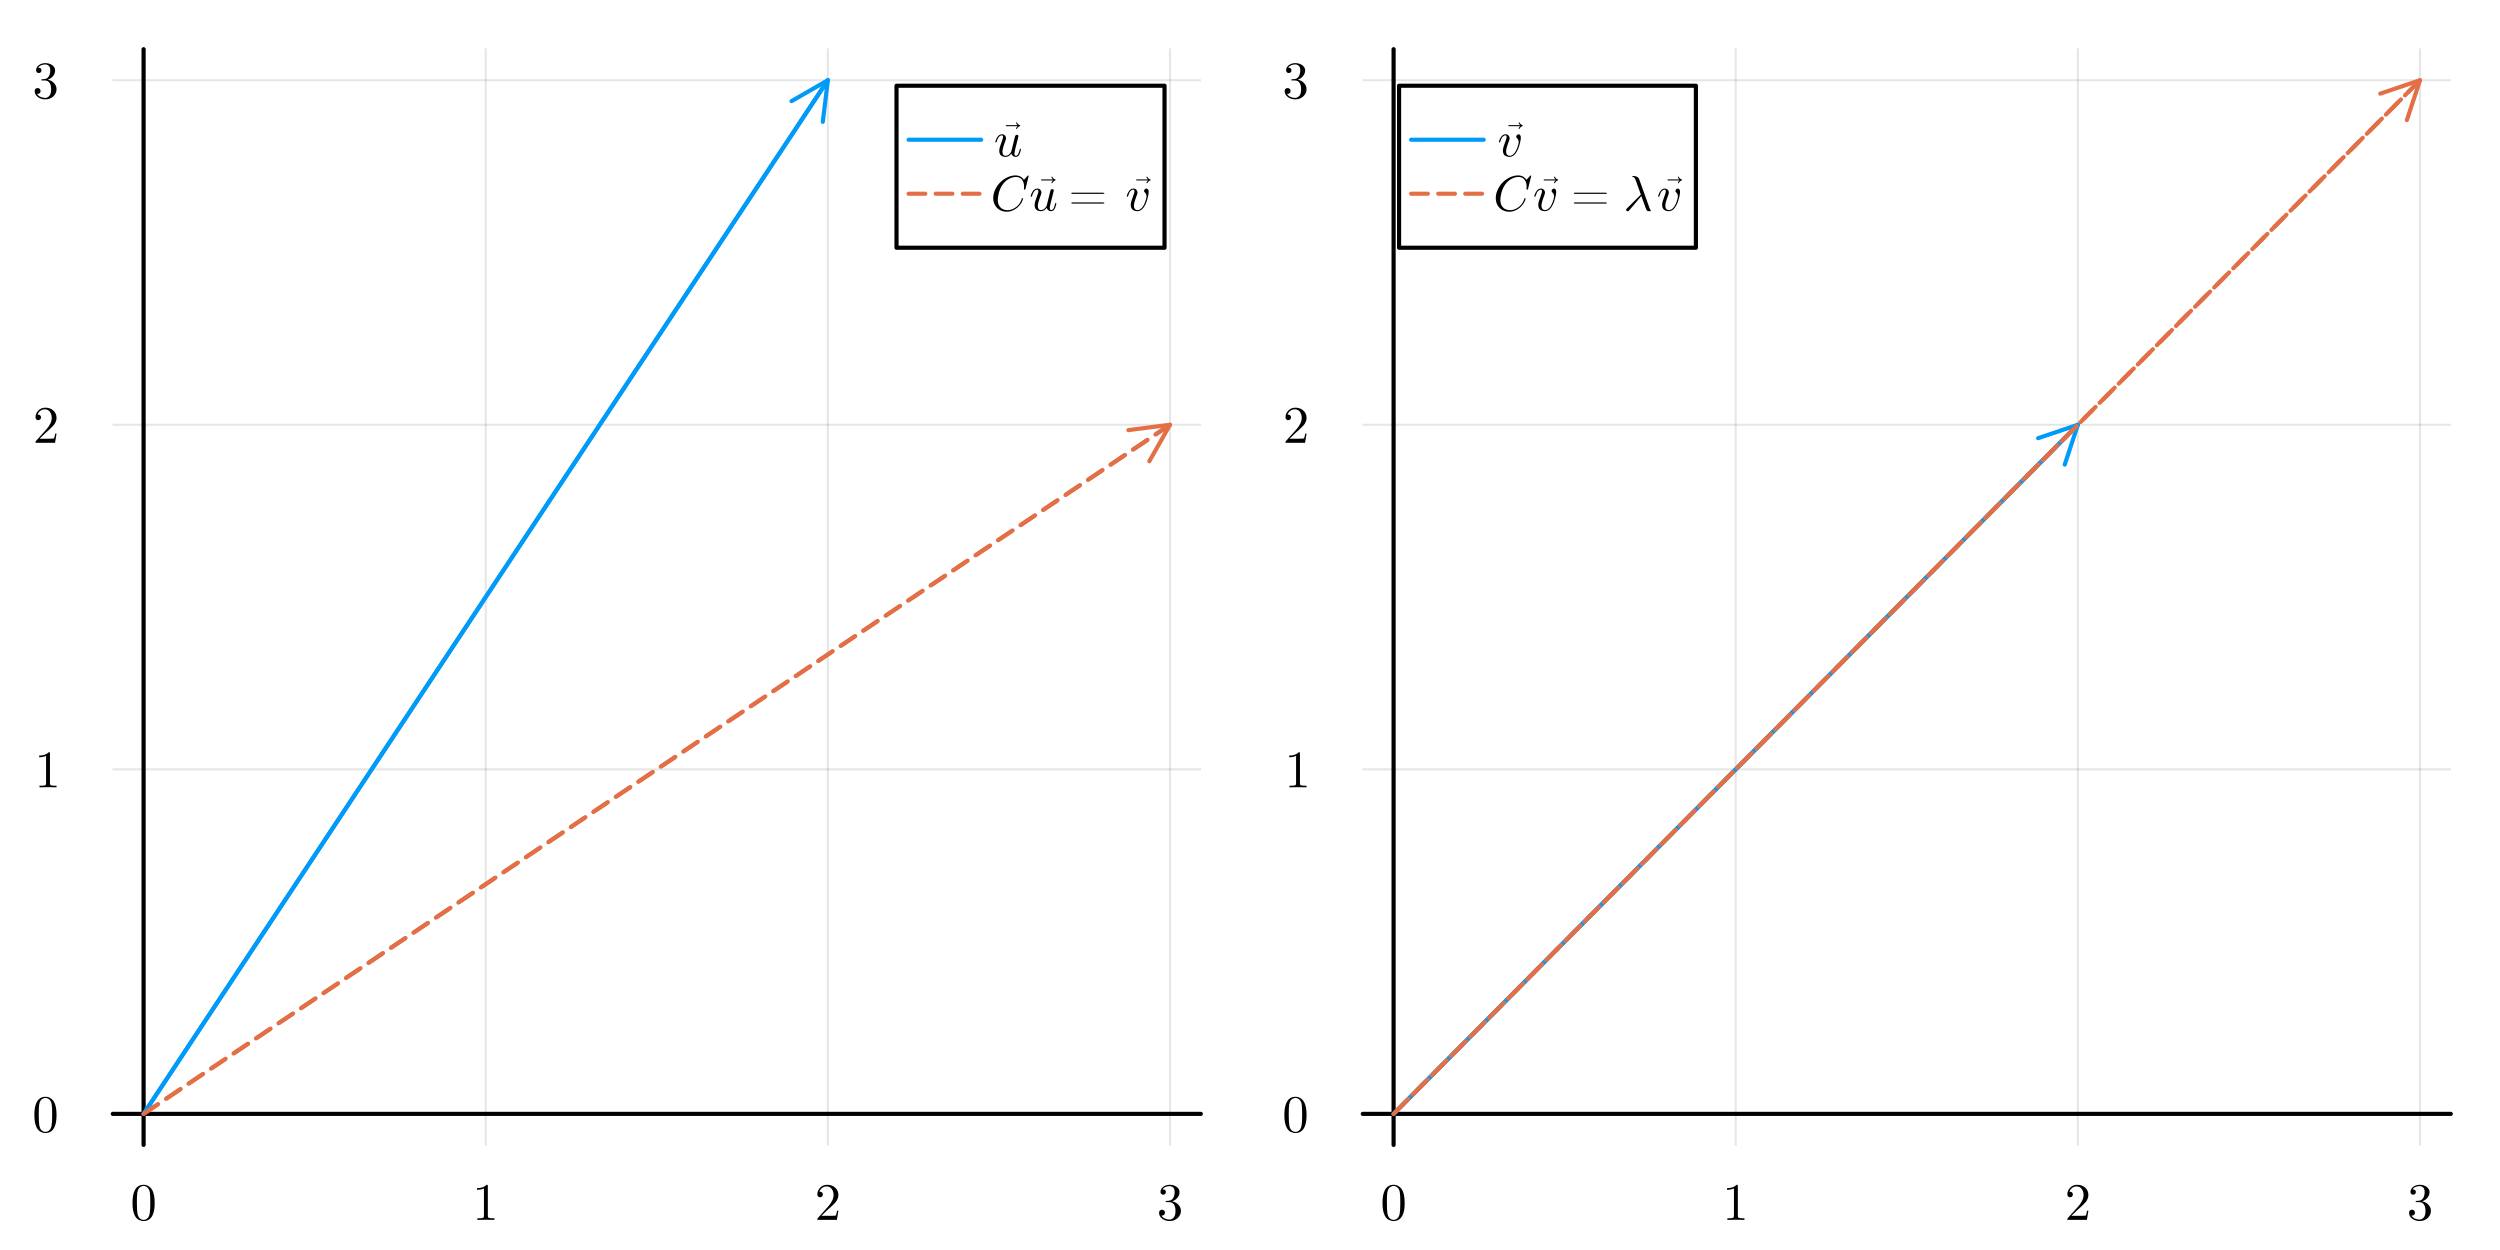<?xml version="1.0" encoding="utf-8"?>
<svg xmlns="http://www.w3.org/2000/svg" xmlns:xlink="http://www.w3.org/1999/xlink" width="600" height="300" viewBox="0 0 2400 1200">
<rect x="0" y="0" width="2400" height="1200" fill="#333333" stroke="none"/>
<defs>
  <clipPath id="clip830">
    <rect x="0" y="0" width="2400" height="1200"/>
  </clipPath>
</defs>
<path clip-path="url(#clip830)" d="M0 1200 L2400 1200 L2400 0 L0 0  Z" fill="#ffffff" fill-rule="evenodd" fill-opacity="1"/>
<defs>
  <clipPath id="clip831">
    <rect x="480" y="0" width="1681" height="1200"/>
  </clipPath>
</defs>
<path clip-path="url(#clip830)" d="M108.286 1099.09 L1152.76 1099.09 L1152.76 47.244 L108.286 47.244  Z" fill="#ffffff" fill-rule="evenodd" fill-opacity="1"/>
<defs>
  <clipPath id="clip832">
    <rect x="108" y="47" width="1045" height="1053"/>
  </clipPath>
</defs>
<polyline clip-path="url(#clip832)" style="stroke:#000000; stroke-linecap:round; stroke-linejoin:round; stroke-width:2; stroke-opacity:0.1; fill:none" points="137.847,1099.09 137.847,47.244 "/>
<polyline clip-path="url(#clip832)" style="stroke:#000000; stroke-linecap:round; stroke-linejoin:round; stroke-width:2; stroke-opacity:0.1; fill:none" points="466.296,1099.09 466.296,47.244 "/>
<polyline clip-path="url(#clip832)" style="stroke:#000000; stroke-linecap:round; stroke-linejoin:round; stroke-width:2; stroke-opacity:0.1; fill:none" points="794.746,1099.09 794.746,47.244 "/>
<polyline clip-path="url(#clip832)" style="stroke:#000000; stroke-linecap:round; stroke-linejoin:round; stroke-width:2; stroke-opacity:0.1; fill:none" points="1123.2,1099.09 1123.2,47.244 "/>
<polyline clip-path="url(#clip830)" style="stroke:#000000; stroke-linecap:round; stroke-linejoin:round; stroke-width:4; stroke-opacity:1; fill:none" points="108.286,1069.32 1152.76,1069.32 "/>
<polyline clip-path="url(#clip830)" style="stroke:#000000; stroke-linecap:round; stroke-linejoin:round; stroke-width:4; stroke-opacity:0.1; fill:none" points="137.847,1069.32 137.847,1069.32 "/>
<polyline clip-path="url(#clip830)" style="stroke:#000000; stroke-linecap:round; stroke-linejoin:round; stroke-width:4; stroke-opacity:0.1; fill:none" points="466.296,1069.32 466.296,1069.32 "/>
<polyline clip-path="url(#clip830)" style="stroke:#000000; stroke-linecap:round; stroke-linejoin:round; stroke-width:4; stroke-opacity:0.1; fill:none" points="794.746,1069.32 794.746,1069.32 "/>
<polyline clip-path="url(#clip830)" style="stroke:#000000; stroke-linecap:round; stroke-linejoin:round; stroke-width:4; stroke-opacity:0.1; fill:none" points="1123.2,1069.32 1123.2,1069.32 "/>
<path clip-path="url(#clip830)" d="M127.2 1154.91 Q127.2 1147.47 129.077 1143.42 Q131.696 1137.39 137.872 1137.39 Q139.181 1137.39 140.54 1137.76 Q141.923 1138.11 143.652 1139.47 Q145.406 1140.83 146.468 1143.05 Q148.494 1147.35 148.494 1154.91 Q148.494 1162.29 146.617 1166.32 Q143.874 1172.2 137.822 1172.2 Q135.549 1172.2 133.227 1171.04 Q130.93 1169.88 129.472 1167.09 Q127.2 1162.91 127.2 1154.91 M131.399 1154.29 Q131.399 1161.92 131.943 1164.96 Q132.56 1168.25 134.24 1169.68 Q135.945 1171.09 137.822 1171.09 Q139.848 1171.09 141.528 1169.58 Q143.232 1168.05 143.751 1164.76 Q144.319 1161.53 144.294 1154.29 Q144.294 1147.25 143.8 1144.43 Q143.133 1141.15 141.355 1139.84 Q139.601 1138.5 137.822 1138.5 Q137.155 1138.5 136.439 1138.7 Q135.747 1138.9 134.734 1139.47 Q133.721 1140.04 132.931 1141.44 Q132.165 1142.85 131.795 1144.98 Q131.399 1147.72 131.399 1154.29 Z" fill="#000000" fill-rule="nonzero" fill-opacity="1" /><path clip-path="url(#clip830)" d="M457.947 1142.21 L457.947 1140.63 Q464.024 1140.63 467.161 1137.39 Q468.026 1137.39 468.174 1137.59 Q468.322 1137.79 468.322 1138.7 L468.322 1167.09 Q468.322 1168.59 469.063 1169.06 Q469.804 1169.53 473.04 1169.53 L474.646 1169.53 L474.646 1171.09 Q472.867 1170.94 466.445 1170.94 Q460.022 1170.94 458.268 1171.09 L458.268 1169.53 L459.874 1169.53 Q463.06 1169.53 463.826 1169.09 Q464.592 1168.62 464.592 1167.09 L464.592 1140.88 Q461.949 1142.21 457.947 1142.21 Z" fill="#000000" fill-rule="nonzero" fill-opacity="1" /><path clip-path="url(#clip830)" d="M784.642 1171.09 Q784.642 1170.17 784.716 1169.9 Q784.815 1169.63 785.21 1169.21 L794.919 1158.39 Q800.23 1152.41 800.23 1147.2 Q800.23 1143.82 798.451 1141.39 Q796.697 1138.97 793.461 1138.97 Q791.238 1138.97 789.361 1140.33 Q787.483 1141.69 786.619 1144.11 Q786.767 1144.06 787.286 1144.06 Q788.545 1144.06 789.237 1144.85 Q789.953 1145.64 789.953 1146.71 Q789.953 1148.06 789.064 1148.73 Q788.2 1149.37 787.335 1149.37 Q786.989 1149.37 786.52 1149.3 Q786.075 1149.23 785.359 1148.53 Q784.642 1147.82 784.642 1146.56 Q784.642 1143.02 787.31 1140.21 Q790.003 1137.39 794.104 1137.39 Q798.748 1137.39 801.786 1140.16 Q804.85 1142.9 804.85 1147.2 Q804.85 1148.71 804.38 1150.09 Q803.936 1151.45 803.318 1152.51 Q802.725 1153.57 801.095 1155.28 Q799.464 1156.98 798.155 1158.19 Q796.846 1159.4 793.906 1161.97 L788.545 1167.18 L797.661 1167.18 Q802.108 1167.18 802.453 1166.79 Q802.947 1166.07 803.565 1162.29 L804.85 1162.29 L803.417 1171.09 L784.642 1171.09 Z" fill="#000000" fill-rule="nonzero" fill-opacity="1" /><path clip-path="url(#clip830)" d="M1112.7 1164.27 Q1112.7 1162.76 1113.56 1162.05 Q1114.43 1161.33 1115.54 1161.33 Q1116.7 1161.33 1117.51 1162.1 Q1118.35 1162.84 1118.35 1164.15 Q1118.35 1165.55 1117.37 1166.34 Q1116.4 1167.14 1115.02 1166.94 Q1116.23 1168.96 1118.45 1169.88 Q1120.7 1170.79 1122.78 1170.79 Q1124.95 1170.79 1126.7 1168.91 Q1128.48 1167.04 1128.48 1162.44 Q1128.48 1158.54 1126.95 1156.29 Q1125.44 1154.04 1122.45 1154.04 L1120.23 1154.04 Q1119.47 1154.04 1119.24 1153.97 Q1119.02 1153.89 1119.02 1153.47 Q1119.02 1152.98 1119.79 1152.88 Q1120.55 1152.88 1121.76 1152.73 Q1124.7 1152.63 1126.26 1150.09 Q1127.67 1147.72 1127.67 1144.33 Q1127.67 1141.25 1126.18 1139.96 Q1124.73 1138.65 1122.82 1138.65 Q1121.05 1138.65 1119.09 1139.39 Q1117.14 1140.13 1116.08 1141.79 Q1119.22 1141.79 1119.22 1144.33 Q1119.22 1145.45 1118.5 1146.19 Q1117.81 1146.9 1116.65 1146.9 Q1115.54 1146.9 1114.8 1146.21 Q1114.06 1145.5 1114.06 1144.28 Q1114.06 1141.39 1116.62 1139.39 Q1119.22 1137.39 1123.02 1137.39 Q1126.78 1137.39 1129.54 1139.37 Q1132.34 1141.35 1132.34 1144.38 Q1132.34 1147.37 1130.36 1149.82 Q1128.38 1152.26 1125.25 1153.28 Q1129.1 1154.04 1131.4 1156.66 Q1133.69 1159.25 1133.69 1162.44 Q1133.69 1166.39 1130.58 1169.31 Q1127.47 1172.2 1122.92 1172.2 Q1118.72 1172.2 1115.71 1169.93 Q1112.7 1167.65 1112.7 1164.27 Z" fill="#000000" fill-rule="nonzero" fill-opacity="1" /><polyline clip-path="url(#clip832)" style="stroke:#000000; stroke-linecap:round; stroke-linejoin:round; stroke-width:2; stroke-opacity:0.1; fill:none" points="108.286,1069.32 1152.76,1069.32 "/>
<polyline clip-path="url(#clip832)" style="stroke:#000000; stroke-linecap:round; stroke-linejoin:round; stroke-width:2; stroke-opacity:0.1; fill:none" points="108.286,738.55 1152.76,738.55 "/>
<polyline clip-path="url(#clip832)" style="stroke:#000000; stroke-linecap:round; stroke-linejoin:round; stroke-width:2; stroke-opacity:0.1; fill:none" points="108.286,407.782 1152.76,407.782 "/>
<polyline clip-path="url(#clip832)" style="stroke:#000000; stroke-linecap:round; stroke-linejoin:round; stroke-width:2; stroke-opacity:0.1; fill:none" points="108.286,77.013 1152.76,77.013 "/>
<polyline clip-path="url(#clip830)" style="stroke:#000000; stroke-linecap:round; stroke-linejoin:round; stroke-width:4; stroke-opacity:1; fill:none" points="137.847,1099.09 137.847,47.244 "/>
<polyline clip-path="url(#clip830)" style="stroke:#000000; stroke-linecap:round; stroke-linejoin:round; stroke-width:4; stroke-opacity:0.1; fill:none" points="137.847,1069.32 137.847,1069.32 "/>
<polyline clip-path="url(#clip830)" style="stroke:#000000; stroke-linecap:round; stroke-linejoin:round; stroke-width:4; stroke-opacity:0.1; fill:none" points="137.847,738.55 137.847,738.55 "/>
<polyline clip-path="url(#clip830)" style="stroke:#000000; stroke-linecap:round; stroke-linejoin:round; stroke-width:4; stroke-opacity:0.1; fill:none" points="137.847,407.782 137.847,407.782 "/>
<polyline clip-path="url(#clip830)" style="stroke:#000000; stroke-linecap:round; stroke-linejoin:round; stroke-width:4; stroke-opacity:0.1; fill:none" points="137.847,77.013 137.847,77.013 "/>
<path clip-path="url(#clip830)" d="M32.992 1070.42 Q32.992 1062.98 34.87 1058.93 Q37.488 1052.9 43.664 1052.9 Q44.973 1052.9 46.332 1053.27 Q47.715 1053.62 49.445 1054.98 Q51.199 1056.34 52.261 1058.56 Q54.286 1062.86 54.286 1070.42 Q54.286 1077.8 52.409 1081.83 Q49.667 1087.71 43.615 1087.71 Q41.342 1087.71 39.02 1086.55 Q36.722 1085.39 35.265 1082.6 Q32.992 1078.42 32.992 1070.42 M37.192 1069.8 Q37.192 1077.43 37.735 1080.47 Q38.353 1083.76 40.033 1085.19 Q41.737 1086.6 43.615 1086.6 Q45.64 1086.6 47.32 1085.09 Q49.025 1083.56 49.543 1080.27 Q50.112 1077.04 50.087 1069.8 Q50.087 1062.76 49.593 1059.94 Q48.926 1056.66 47.147 1055.35 Q45.393 1054.01 43.615 1054.01 Q42.948 1054.01 42.231 1054.21 Q41.539 1054.41 40.527 1054.98 Q39.514 1055.55 38.723 1056.95 Q37.958 1058.36 37.587 1060.49 Q37.192 1063.23 37.192 1069.8 Z" fill="#000000" fill-rule="nonzero" fill-opacity="1" /><path clip-path="url(#clip830)" d="M37.587 726.952 L37.587 725.371 Q43.664 725.371 46.801 722.135 Q47.666 722.135 47.814 722.332 Q47.962 722.53 47.962 723.444 L47.962 751.828 Q47.962 753.335 48.703 753.805 Q49.445 754.274 52.681 754.274 L54.286 754.274 L54.286 755.83 Q52.508 755.682 46.085 755.682 Q39.662 755.682 37.908 755.83 L37.908 754.274 L39.514 754.274 Q42.7 754.274 43.466 753.829 Q44.232 753.36 44.232 751.828 L44.232 725.618 Q41.589 726.952 37.587 726.952 Z" fill="#000000" fill-rule="nonzero" fill-opacity="1" /><path clip-path="url(#clip830)" d="M34.079 425.062 Q34.079 424.148 34.153 423.876 Q34.252 423.604 34.647 423.184 L44.356 412.364 Q49.667 406.386 49.667 401.174 Q49.667 397.789 47.888 395.368 Q46.134 392.947 42.898 392.947 Q40.675 392.947 38.797 394.306 Q36.92 395.665 36.055 398.086 Q36.204 398.036 36.722 398.036 Q37.982 398.036 38.674 398.827 Q39.39 399.617 39.39 400.68 Q39.39 402.038 38.501 402.705 Q37.636 403.347 36.772 403.347 Q36.426 403.347 35.956 403.273 Q35.512 403.199 34.795 402.508 Q34.079 401.791 34.079 400.531 Q34.079 396.999 36.747 394.183 Q39.44 391.366 43.541 391.366 Q48.185 391.366 51.223 394.133 Q54.286 396.875 54.286 401.174 Q54.286 402.68 53.817 404.064 Q53.372 405.423 52.755 406.485 Q52.162 407.547 50.532 409.252 Q48.901 410.956 47.592 412.167 Q46.282 413.377 43.343 415.946 L37.982 421.159 L47.098 421.159 Q51.544 421.159 51.89 420.763 Q52.384 420.047 53.002 416.267 L54.286 416.267 L52.854 425.062 L34.079 425.062 Z" fill="#000000" fill-rule="nonzero" fill-opacity="1" /><path clip-path="url(#clip830)" d="M33.289 87.475 Q33.289 85.968 34.153 85.252 Q35.018 84.535 36.13 84.535 Q37.291 84.535 38.106 85.301 Q38.946 86.042 38.946 87.352 Q38.946 88.76 37.958 89.55 Q36.994 90.341 35.611 90.143 Q36.821 92.169 39.044 93.083 Q41.292 93.997 43.367 93.997 Q45.541 93.997 47.295 92.119 Q49.074 90.242 49.074 85.647 Q49.074 81.744 47.542 79.496 Q46.035 77.248 43.046 77.248 L40.823 77.248 Q40.057 77.248 39.835 77.174 Q39.613 77.1 39.613 76.68 Q39.613 76.186 40.378 76.087 Q41.144 76.087 42.355 75.939 Q45.294 75.84 46.851 73.295 Q48.259 70.924 48.259 67.54 Q48.259 64.452 46.777 63.167 Q45.319 61.858 43.417 61.858 Q41.638 61.858 39.687 62.599 Q37.735 63.34 36.673 64.995 Q39.81 64.995 39.81 67.54 Q39.81 68.651 39.094 69.392 Q38.402 70.109 37.241 70.109 Q36.13 70.109 35.388 69.417 Q34.647 68.701 34.647 67.49 Q34.647 64.6 37.216 62.599 Q39.81 60.598 43.615 60.598 Q47.37 60.598 50.136 62.574 Q52.928 64.55 52.928 67.589 Q52.928 70.578 50.952 73.024 Q48.975 75.469 45.838 76.482 Q49.692 77.248 51.989 79.867 Q54.286 82.46 54.286 85.647 Q54.286 89.6 51.174 92.515 Q48.061 95.405 43.516 95.405 Q39.316 95.405 36.302 93.132 Q33.289 90.859 33.289 87.475 Z" fill="#000000" fill-rule="nonzero" fill-opacity="1" /><polyline clip-path="url(#clip832)" style="stroke:#009af9; stroke-linecap:round; stroke-linejoin:round; stroke-width:4; stroke-opacity:1; fill:none" points="137.847,1069.32 794.746,77.013 "/>
<polyline clip-path="url(#clip832)" style="stroke:#009af9; stroke-linecap:round; stroke-linejoin:round; stroke-width:4; stroke-opacity:1; fill:none" points="759.865,97.096 794.746,77.013 789.883,116.968 "/>
<polyline clip-path="url(#clip832)" style="stroke:#009af9; stroke-linecap:round; stroke-linejoin:round; stroke-width:4; stroke-opacity:1; fill:none" points="794.746,77.013 137.847,1069.32 "/>
<polyline clip-path="url(#clip832)" style="stroke:#e26f46; stroke-linecap:round; stroke-linejoin:round; stroke-width:4; stroke-opacity:1; fill:none" stroke-dasharray="16, 10" points="137.847,1069.32 1123.2,407.782 "/>
<polyline clip-path="url(#clip832)" style="stroke:#e26f46; stroke-linecap:round; stroke-linejoin:round; stroke-width:4; stroke-opacity:1; fill:none" points="1083.27,412.904 1123.2,407.782 1103.34,442.793 "/>
<polyline clip-path="url(#clip832)" style="stroke:#e26f46; stroke-linecap:round; stroke-linejoin:round; stroke-width:4; stroke-opacity:1; fill:none" stroke-dasharray="16, 10" points="1123.2,407.782 137.847,1069.32 "/>
<path clip-path="url(#clip830)" d="M860.654 237.826 L1117.94 237.826 L1117.94 82.306 L860.654 82.306  Z" fill="#ffffff" fill-rule="evenodd" fill-opacity="1"/>
<polyline clip-path="url(#clip830)" style="stroke:#000000; stroke-linecap:round; stroke-linejoin:round; stroke-width:4; stroke-opacity:1; fill:none" points="860.654,237.826 1117.94,237.826 1117.94,82.306 860.654,82.306 860.654,237.826 "/>
<polyline clip-path="url(#clip830)" style="stroke:#009af9; stroke-linecap:round; stroke-linejoin:round; stroke-width:4; stroke-opacity:1; fill:none" points="872.26,134.146 941.891,134.146 "/>
<path clip-path="url(#clip830)" d="M979.434 120.617 Q979.434 120.978 979.073 121.092 Q977.204 121.732 976.351 123.519 Q976.237 123.814 975.909 123.814 Q975.695 123.814 975.564 123.666 Q975.417 123.502 975.417 123.306 Q975.417 123.175 975.45 123.109 Q975.925 122.01 976.958 121.125 L965.973 121.125 Q965.776 121.125 965.629 120.978 Q965.465 120.814 965.465 120.617 Q965.465 120.42 965.629 120.273 Q965.776 120.125 965.973 120.125 L976.958 120.125 Q975.925 119.24 975.45 118.141 Q975.417 118.075 975.417 117.944 Q975.417 117.748 975.564 117.6 Q975.695 117.436 975.909 117.436 Q976.237 117.436 976.351 117.731 Q977.204 119.518 979.073 120.158 Q979.434 120.273 979.434 120.617 Z" fill="#000000" fill-rule="nonzero" fill-opacity="1" /><path clip-path="url(#clip830)" d="M980.16 143.225 Q979.551 146.246 978.731 147.98 Q977.396 150.626 975.171 150.626 Q973.625 150.626 972.454 149.76 Q971.306 148.87 970.908 147.394 Q970.463 147.98 970.065 148.378 Q969.69 148.776 968.964 149.385 Q968.238 149.97 967.254 150.298 Q966.294 150.626 965.193 150.626 Q964.35 150.626 963.577 150.462 Q962.804 150.322 961.984 149.924 Q961.188 149.502 960.602 148.87 Q960.04 148.237 959.665 147.207 Q959.291 146.176 959.291 144.864 Q959.291 143.225 959.923 141 Q960.579 138.775 962.078 134.793 Q962.898 132.685 962.898 131.514 Q962.898 130.975 962.781 130.624 Q962.663 130.272 962.429 130.155 Q962.218 130.015 962.078 129.991 Q961.937 129.944 961.703 129.944 Q960.251 129.944 958.986 131.42 Q957.721 132.896 956.855 135.894 Q956.667 136.479 956.55 136.62 Q956.433 136.76 956.082 136.76 Q955.496 136.737 955.496 136.268 Q955.496 136.081 955.707 135.355 Q955.918 134.605 956.41 133.504 Q956.925 132.38 957.628 131.373 Q958.33 130.342 959.431 129.616 Q960.555 128.89 961.844 128.89 Q963.6 128.89 964.678 130.038 Q965.779 131.162 965.779 132.825 Q965.779 133.856 964.959 135.847 Q962.359 142.756 962.359 145.637 Q962.359 149.549 965.334 149.549 Q966.317 149.549 967.231 149.151 Q968.168 148.753 968.777 148.19 Q969.386 147.628 969.854 147.019 Q970.346 146.41 970.557 146.012 Q970.791 145.614 970.814 145.52 L974.398 131.092 Q974.539 130.53 974.796 130.155 Q975.077 129.757 975.405 129.616 Q975.733 129.476 975.921 129.452 Q976.108 129.406 976.272 129.406 Q976.857 129.406 977.256 129.757 Q977.677 130.108 977.677 130.717 Q977.677 130.834 977.537 131.396 Q977.42 131.935 977.232 132.732 Q977.045 133.504 976.951 133.926 Q976.202 136.877 976.131 137.182 L974.796 142.358 Q974.726 142.663 974.492 143.646 Q974.281 144.63 974.164 145.145 Q974.047 145.637 973.93 146.317 Q973.836 146.972 973.836 147.347 Q973.836 148.518 974.187 149.034 Q974.539 149.549 975.312 149.549 Q976.038 149.549 976.6 149.057 Q977.185 148.542 977.63 147.558 Q978.075 146.551 978.333 145.731 Q978.591 144.911 978.919 143.623 Q979.036 143.061 979.129 142.92 Q979.247 142.756 979.574 142.756 Q980.16 142.756 980.16 143.225 Z" fill="#000000" fill-rule="nonzero" fill-opacity="1" /><polyline clip-path="url(#clip830)" style="stroke:#e26f46; stroke-linecap:round; stroke-linejoin:round; stroke-width:4; stroke-opacity:1; fill:none" stroke-dasharray="16, 10" points="872.26,185.986 941.891,185.986 "/>
<path clip-path="url(#clip830)" d="M987.552 168.874 L984.531 181.101 Q984.32 181.874 984.18 181.967 Q984.062 182.061 983.688 182.061 Q982.962 182.061 982.962 181.569 Q982.962 181.522 983.032 180.913 Q983.102 180.281 983.102 179.133 Q983.102 174.894 981.041 172.388 Q979.003 169.881 975.373 169.881 Q972.234 169.881 969.072 171.474 Q965.934 173.067 963.685 175.667 Q961.999 177.634 960.757 180.117 Q959.539 182.6 958.954 184.872 Q958.391 187.144 958.134 188.854 Q957.876 190.563 957.876 191.805 Q957.876 193.608 958.251 195.131 Q958.649 196.653 959.352 197.731 Q960.054 198.785 960.945 199.604 Q961.858 200.401 962.912 200.869 Q963.989 201.338 965.067 201.572 Q966.144 201.783 967.269 201.783 Q971.789 201.783 976.099 198.269 Q979.519 195.388 980.947 190.68 Q981.064 190.212 981.556 190.212 Q982.142 190.212 982.142 190.68 Q982.142 190.774 982.025 191.243 Q981.908 191.688 981.556 192.601 Q981.205 193.491 980.666 194.498 Q980.128 195.505 979.12 196.77 Q978.113 198.035 976.872 199.136 Q974.764 200.963 972.094 202.111 Q969.423 203.258 966.496 203.258 Q962.842 203.258 959.891 201.642 Q956.939 200.026 955.206 197.005 Q953.496 193.983 953.496 190.118 Q953.496 186.043 955.37 182.038 Q957.244 178.032 960.218 175.058 Q963.193 172.083 967.128 170.233 Q971.063 168.382 974.998 168.382 Q976.497 168.382 977.832 168.78 Q979.167 169.179 979.964 169.671 Q980.783 170.162 981.509 170.888 Q982.236 171.591 982.47 171.919 Q982.727 172.247 982.962 172.645 L986.311 168.968 Q986.897 168.382 987.037 168.382 Q987.318 168.382 987.435 168.546 Q987.552 168.71 987.552 168.874 Z" fill="#000000" fill-rule="nonzero" fill-opacity="1" /><path clip-path="url(#clip830)" d="M1013.39 172.734 Q1013.39 173.094 1013.03 173.209 Q1011.16 173.848 1010.31 175.636 Q1010.19 175.931 1009.86 175.931 Q1009.65 175.931 1009.52 175.783 Q1009.37 175.619 1009.37 175.422 Q1009.37 175.291 1009.4 175.226 Q1009.88 174.127 1010.91 173.242 L999.928 173.242 Q999.731 173.242 999.584 173.094 Q999.42 172.93 999.42 172.734 Q999.42 172.537 999.584 172.389 Q999.731 172.242 999.928 172.242 L1010.91 172.242 Q1009.88 171.356 1009.4 170.258 Q1009.37 170.192 1009.37 170.061 Q1009.37 169.864 1009.52 169.717 Q1009.65 169.553 1009.86 169.553 Q1010.19 169.553 1010.31 169.848 Q1011.16 171.635 1013.03 172.274 Q1013.39 172.389 1013.39 172.734 Z" fill="#000000" fill-rule="nonzero" fill-opacity="1" /><path clip-path="url(#clip830)" d="M1014.12 195.342 Q1013.51 198.363 1012.69 200.096 Q1011.35 202.743 1009.13 202.743 Q1007.58 202.743 1006.41 201.876 Q1005.26 200.986 1004.86 199.511 Q1004.42 200.096 1004.02 200.494 Q1003.65 200.893 1002.92 201.502 Q1002.19 202.087 1001.21 202.415 Q1000.25 202.743 999.148 202.743 Q998.305 202.743 997.532 202.579 Q996.759 202.439 995.939 202.04 Q995.143 201.619 994.557 200.986 Q993.995 200.354 993.62 199.323 Q993.246 198.293 993.246 196.981 Q993.246 195.342 993.878 193.116 Q994.534 190.891 996.033 186.909 Q996.853 184.801 996.853 183.63 Q996.853 183.092 996.736 182.74 Q996.619 182.389 996.384 182.272 Q996.174 182.131 996.033 182.108 Q995.892 182.061 995.658 182.061 Q994.206 182.061 992.941 183.537 Q991.676 185.012 990.81 188.01 Q990.622 188.596 990.505 188.736 Q990.388 188.877 990.037 188.877 Q989.451 188.854 989.451 188.385 Q989.451 188.198 989.662 187.472 Q989.873 186.722 990.365 185.621 Q990.88 184.497 991.583 183.49 Q992.285 182.459 993.386 181.733 Q994.511 181.007 995.799 181.007 Q997.555 181.007 998.633 182.155 Q999.734 183.279 999.734 184.942 Q999.734 185.973 998.914 187.963 Q996.314 194.873 996.314 197.754 Q996.314 201.666 999.289 201.666 Q1000.27 201.666 1001.19 201.267 Q1002.12 200.869 1002.73 200.307 Q1003.34 199.745 1003.81 199.136 Q1004.3 198.527 1004.51 198.129 Q1004.75 197.731 1004.77 197.637 L1008.35 183.209 Q1008.49 182.647 1008.75 182.272 Q1009.03 181.874 1009.36 181.733 Q1009.69 181.593 1009.88 181.569 Q1010.06 181.522 1010.23 181.522 Q1010.81 181.522 1011.21 181.874 Q1011.63 182.225 1011.63 182.834 Q1011.63 182.951 1011.49 183.513 Q1011.37 184.052 1011.19 184.848 Q1011 185.621 1010.91 186.043 Q1010.16 188.994 1010.09 189.299 L1008.75 194.475 Q1008.68 194.779 1008.45 195.763 Q1008.24 196.747 1008.12 197.262 Q1008 197.754 1007.88 198.433 Q1007.79 199.089 1007.79 199.464 Q1007.79 200.635 1008.14 201.15 Q1008.49 201.666 1009.27 201.666 Q1009.99 201.666 1010.55 201.174 Q1011.14 200.658 1011.59 199.675 Q1012.03 198.668 1012.29 197.848 Q1012.55 197.028 1012.87 195.74 Q1012.99 195.178 1013.08 195.037 Q1013.2 194.873 1013.53 194.873 Q1014.12 194.873 1014.12 195.342 Z" fill="#000000" fill-rule="nonzero" fill-opacity="1" /><path clip-path="url(#clip830)" d="M1028.42 194.92 Q1028.47 194.334 1029.38 194.334 L1058.78 194.334 Q1060.16 194.334 1060.18 194.873 Q1060.18 195.459 1058.87 195.435 L1029.71 195.435 Q1028.42 195.459 1028.42 194.92 M1028.42 185.551 Q1028.42 184.965 1029.43 184.989 L1058.73 184.989 Q1060.16 184.989 1060.18 185.551 Q1060.18 186.09 1058.96 186.09 L1029.38 186.09 Q1028.42 186.09 1028.42 185.551 Z" fill="#000000" fill-rule="nonzero" fill-opacity="1" /><path clip-path="url(#clip830)" d="M1104.61 172.734 Q1104.61 173.094 1104.25 173.209 Q1102.38 173.848 1101.53 175.636 Q1101.41 175.931 1101.08 175.931 Q1100.87 175.931 1100.74 175.783 Q1100.59 175.619 1100.59 175.422 Q1100.59 175.291 1100.62 175.226 Q1101.1 174.127 1102.13 173.242 L1091.15 173.242 Q1090.95 173.242 1090.8 173.094 Q1090.64 172.93 1090.64 172.734 Q1090.64 172.537 1090.8 172.389 Q1090.95 172.242 1091.15 172.242 L1102.13 172.242 Q1101.1 171.356 1100.62 170.258 Q1100.59 170.192 1100.59 170.061 Q1100.59 169.864 1100.74 169.717 Q1100.87 169.553 1101.08 169.553 Q1101.41 169.553 1101.53 169.848 Q1102.38 171.635 1104.25 172.274 Q1104.61 172.389 1104.61 172.734 Z" fill="#000000" fill-rule="nonzero" fill-opacity="1" /><path clip-path="url(#clip830)" d="M1102.73 184.356 Q1102.73 184.965 1102.56 186.16 Q1102.4 187.354 1102 189.088 Q1101.6 190.821 1101.02 192.648 Q1100.46 194.475 1099.57 196.302 Q1098.68 198.105 1097.62 199.534 Q1096.57 200.963 1095.09 201.853 Q1093.62 202.743 1091.95 202.743 Q1091.18 202.743 1090.43 202.626 Q1089.68 202.509 1088.74 202.134 Q1087.81 201.759 1087.13 201.15 Q1086.45 200.518 1085.98 199.394 Q1085.51 198.269 1085.51 196.794 Q1085.51 195.271 1086.07 193.234 Q1086.66 191.172 1088.25 186.956 Q1089.07 184.778 1089.07 183.583 Q1089.07 183.045 1088.96 182.717 Q1088.84 182.365 1088.6 182.248 Q1088.37 182.108 1088.23 182.084 Q1088.11 182.061 1087.88 182.061 Q1086.59 182.061 1085.28 183.396 Q1083.97 184.731 1083.03 188.01 Q1082.84 188.596 1082.73 188.736 Q1082.61 188.877 1082.26 188.877 Q1081.67 188.854 1081.67 188.385 Q1081.67 188.245 1081.84 187.706 Q1082 187.144 1082.3 186.3 Q1082.61 185.434 1083.15 184.544 Q1083.69 183.63 1084.34 182.834 Q1085.02 182.038 1085.98 181.522 Q1086.94 181.007 1088.02 181.007 Q1089.78 181.007 1090.85 182.155 Q1091.95 183.279 1091.95 184.942 Q1091.95 185.855 1091.37 187.331 Q1090.38 190.001 1089.94 191.289 Q1089.49 192.578 1089.03 194.405 Q1088.58 196.232 1088.58 197.496 Q1088.58 199.417 1089.47 200.541 Q1090.36 201.666 1092.14 201.666 Q1093.73 201.666 1095.16 200.518 Q1096.61 199.347 1097.58 197.684 Q1098.54 195.997 1099.26 194.124 Q1099.99 192.226 1100.32 190.798 Q1100.67 189.345 1100.67 188.666 Q1100.67 186.3 1099.05 184.755 Q1098.61 184.31 1098.44 184.028 Q1098.28 183.747 1098.28 183.302 Q1098.28 182.483 1099 181.757 Q1099.75 181.007 1100.62 181.007 Q1101.42 181.007 1102.07 181.803 Q1102.73 182.6 1102.73 184.356 Z" fill="#000000" fill-rule="nonzero" fill-opacity="1" /><path clip-path="url(#clip830)" d="M1308.29 1099.09 L2352.76 1099.09 L2352.76 47.244 L1308.29 47.244  Z" fill="#ffffff" fill-rule="evenodd" fill-opacity="1"/>
<defs>
  <clipPath id="clip833">
    <rect x="1308" y="47" width="1045" height="1053"/>
  </clipPath>
</defs>
<polyline clip-path="url(#clip833)" style="stroke:#000000; stroke-linecap:round; stroke-linejoin:round; stroke-width:2; stroke-opacity:0.1; fill:none" points="1337.85,1099.09 1337.85,47.244 "/>
<polyline clip-path="url(#clip833)" style="stroke:#000000; stroke-linecap:round; stroke-linejoin:round; stroke-width:2; stroke-opacity:0.1; fill:none" points="1666.3,1099.09 1666.3,47.244 "/>
<polyline clip-path="url(#clip833)" style="stroke:#000000; stroke-linecap:round; stroke-linejoin:round; stroke-width:2; stroke-opacity:0.1; fill:none" points="1994.75,1099.09 1994.75,47.244 "/>
<polyline clip-path="url(#clip833)" style="stroke:#000000; stroke-linecap:round; stroke-linejoin:round; stroke-width:2; stroke-opacity:0.1; fill:none" points="2323.2,1099.09 2323.2,47.244 "/>
<polyline clip-path="url(#clip830)" style="stroke:#000000; stroke-linecap:round; stroke-linejoin:round; stroke-width:4; stroke-opacity:1; fill:none" points="1308.29,1069.32 2352.76,1069.32 "/>
<polyline clip-path="url(#clip830)" style="stroke:#000000; stroke-linecap:round; stroke-linejoin:round; stroke-width:4; stroke-opacity:0.1; fill:none" points="1337.85,1069.32 1337.85,1069.32 "/>
<polyline clip-path="url(#clip830)" style="stroke:#000000; stroke-linecap:round; stroke-linejoin:round; stroke-width:4; stroke-opacity:0.1; fill:none" points="1666.3,1069.32 1666.3,1069.32 "/>
<polyline clip-path="url(#clip830)" style="stroke:#000000; stroke-linecap:round; stroke-linejoin:round; stroke-width:4; stroke-opacity:0.1; fill:none" points="1994.75,1069.32 1994.75,1069.32 "/>
<polyline clip-path="url(#clip830)" style="stroke:#000000; stroke-linecap:round; stroke-linejoin:round; stroke-width:4; stroke-opacity:0.1; fill:none" points="2323.2,1069.32 2323.2,1069.32 "/>
<path clip-path="url(#clip830)" d="M1327.2 1154.91 Q1327.2 1147.47 1329.08 1143.42 Q1331.7 1137.39 1337.87 1137.39 Q1339.18 1137.39 1340.54 1137.76 Q1341.92 1138.11 1343.65 1139.47 Q1345.41 1140.83 1346.47 1143.05 Q1348.49 1147.35 1348.49 1154.91 Q1348.49 1162.29 1346.62 1166.32 Q1343.87 1172.2 1337.82 1172.2 Q1335.55 1172.2 1333.23 1171.04 Q1330.93 1169.88 1329.47 1167.09 Q1327.2 1162.91 1327.2 1154.91 M1331.4 1154.29 Q1331.4 1161.92 1331.94 1164.96 Q1332.56 1168.25 1334.24 1169.68 Q1335.94 1171.09 1337.82 1171.09 Q1339.85 1171.09 1341.53 1169.58 Q1343.23 1168.05 1343.75 1164.76 Q1344.32 1161.53 1344.29 1154.29 Q1344.29 1147.25 1343.8 1144.43 Q1343.13 1141.15 1341.35 1139.84 Q1339.6 1138.5 1337.82 1138.5 Q1337.16 1138.5 1336.44 1138.7 Q1335.75 1138.9 1334.73 1139.47 Q1333.72 1140.04 1332.93 1141.44 Q1332.17 1142.85 1331.79 1144.98 Q1331.4 1147.72 1331.4 1154.29 Z" fill="#000000" fill-rule="nonzero" fill-opacity="1" /><path clip-path="url(#clip830)" d="M1657.95 1142.21 L1657.95 1140.63 Q1664.02 1140.63 1667.16 1137.39 Q1668.03 1137.39 1668.17 1137.59 Q1668.32 1137.79 1668.32 1138.7 L1668.32 1167.09 Q1668.32 1168.59 1669.06 1169.06 Q1669.8 1169.53 1673.04 1169.53 L1674.65 1169.53 L1674.65 1171.09 Q1672.87 1170.94 1666.44 1170.94 Q1660.02 1170.94 1658.27 1171.09 L1658.27 1169.53 L1659.87 1169.53 Q1663.06 1169.53 1663.83 1169.09 Q1664.59 1168.62 1664.59 1167.09 L1664.59 1140.88 Q1661.95 1142.21 1657.95 1142.21 Z" fill="#000000" fill-rule="nonzero" fill-opacity="1" /><path clip-path="url(#clip830)" d="M1984.64 1171.09 Q1984.64 1170.17 1984.72 1169.9 Q1984.82 1169.63 1985.21 1169.21 L1994.92 1158.39 Q2000.23 1152.41 2000.23 1147.2 Q2000.23 1143.82 1998.45 1141.39 Q1996.7 1138.97 1993.46 1138.97 Q1991.24 1138.97 1989.36 1140.33 Q1987.48 1141.69 1986.62 1144.11 Q1986.77 1144.06 1987.29 1144.06 Q1988.55 1144.06 1989.24 1144.85 Q1989.95 1145.64 1989.95 1146.71 Q1989.95 1148.06 1989.06 1148.73 Q1988.2 1149.37 1987.33 1149.37 Q1986.99 1149.37 1986.52 1149.3 Q1986.08 1149.23 1985.36 1148.53 Q1984.64 1147.82 1984.64 1146.56 Q1984.64 1143.02 1987.31 1140.21 Q1990 1137.39 1994.1 1137.39 Q1998.75 1137.39 2001.79 1140.16 Q2004.85 1142.9 2004.85 1147.2 Q2004.85 1148.71 2004.38 1150.09 Q2003.94 1151.45 2003.32 1152.51 Q2002.73 1153.57 2001.09 1155.28 Q1999.46 1156.98 1998.15 1158.19 Q1996.85 1159.4 1993.91 1161.97 L1988.55 1167.18 L1997.66 1167.18 Q2002.11 1167.18 2002.45 1166.79 Q2002.95 1166.07 2003.57 1162.29 L2004.85 1162.29 L2003.42 1171.09 L1984.64 1171.09 Z" fill="#000000" fill-rule="nonzero" fill-opacity="1" /><path clip-path="url(#clip830)" d="M2312.7 1164.27 Q2312.7 1162.76 2313.56 1162.05 Q2314.43 1161.33 2315.54 1161.33 Q2316.7 1161.33 2317.51 1162.1 Q2318.35 1162.84 2318.35 1164.15 Q2318.35 1165.55 2317.37 1166.34 Q2316.4 1167.14 2315.02 1166.94 Q2316.23 1168.96 2318.45 1169.88 Q2320.7 1170.79 2322.78 1170.79 Q2324.95 1170.79 2326.7 1168.91 Q2328.48 1167.04 2328.48 1162.44 Q2328.48 1158.54 2326.95 1156.29 Q2325.44 1154.04 2322.45 1154.04 L2320.23 1154.04 Q2319.47 1154.04 2319.24 1153.97 Q2319.02 1153.89 2319.02 1153.47 Q2319.02 1152.98 2319.79 1152.88 Q2320.55 1152.88 2321.76 1152.73 Q2324.7 1152.63 2326.26 1150.09 Q2327.67 1147.72 2327.67 1144.33 Q2327.67 1141.25 2326.18 1139.96 Q2324.73 1138.65 2322.82 1138.65 Q2321.05 1138.65 2319.09 1139.39 Q2317.14 1140.13 2316.08 1141.79 Q2319.22 1141.79 2319.22 1144.33 Q2319.22 1145.45 2318.5 1146.19 Q2317.81 1146.9 2316.65 1146.9 Q2315.54 1146.9 2314.8 1146.21 Q2314.06 1145.5 2314.06 1144.28 Q2314.06 1141.39 2316.62 1139.39 Q2319.22 1137.39 2323.02 1137.39 Q2326.78 1137.39 2329.54 1139.37 Q2332.34 1141.35 2332.34 1144.38 Q2332.34 1147.37 2330.36 1149.82 Q2328.38 1152.26 2325.25 1153.28 Q2329.1 1154.04 2331.4 1156.66 Q2333.69 1159.25 2333.69 1162.44 Q2333.69 1166.39 2330.58 1169.31 Q2327.47 1172.2 2322.92 1172.2 Q2318.72 1172.2 2315.71 1169.93 Q2312.7 1167.65 2312.7 1164.27 Z" fill="#000000" fill-rule="nonzero" fill-opacity="1" /><polyline clip-path="url(#clip833)" style="stroke:#000000; stroke-linecap:round; stroke-linejoin:round; stroke-width:2; stroke-opacity:0.1; fill:none" points="1308.29,1069.32 2352.76,1069.32 "/>
<polyline clip-path="url(#clip833)" style="stroke:#000000; stroke-linecap:round; stroke-linejoin:round; stroke-width:2; stroke-opacity:0.1; fill:none" points="1308.29,738.55 2352.76,738.55 "/>
<polyline clip-path="url(#clip833)" style="stroke:#000000; stroke-linecap:round; stroke-linejoin:round; stroke-width:2; stroke-opacity:0.1; fill:none" points="1308.29,407.782 2352.76,407.782 "/>
<polyline clip-path="url(#clip833)" style="stroke:#000000; stroke-linecap:round; stroke-linejoin:round; stroke-width:2; stroke-opacity:0.1; fill:none" points="1308.29,77.013 2352.76,77.013 "/>
<polyline clip-path="url(#clip830)" style="stroke:#000000; stroke-linecap:round; stroke-linejoin:round; stroke-width:4; stroke-opacity:1; fill:none" points="1337.85,1099.09 1337.85,47.244 "/>
<polyline clip-path="url(#clip830)" style="stroke:#000000; stroke-linecap:round; stroke-linejoin:round; stroke-width:4; stroke-opacity:0.1; fill:none" points="1337.85,1069.32 1337.85,1069.32 "/>
<polyline clip-path="url(#clip830)" style="stroke:#000000; stroke-linecap:round; stroke-linejoin:round; stroke-width:4; stroke-opacity:0.1; fill:none" points="1337.85,738.55 1337.85,738.55 "/>
<polyline clip-path="url(#clip830)" style="stroke:#000000; stroke-linecap:round; stroke-linejoin:round; stroke-width:4; stroke-opacity:0.1; fill:none" points="1337.85,407.782 1337.85,407.782 "/>
<polyline clip-path="url(#clip830)" style="stroke:#000000; stroke-linecap:round; stroke-linejoin:round; stroke-width:4; stroke-opacity:0.1; fill:none" points="1337.85,77.013 1337.85,77.013 "/>
<path clip-path="url(#clip830)" d="M1232.99 1070.42 Q1232.99 1062.98 1234.87 1058.93 Q1237.49 1052.9 1243.66 1052.9 Q1244.97 1052.9 1246.33 1053.27 Q1247.72 1053.62 1249.44 1054.98 Q1251.2 1056.34 1252.26 1058.56 Q1254.29 1062.86 1254.29 1070.42 Q1254.29 1077.8 1252.41 1081.83 Q1249.67 1087.71 1243.61 1087.71 Q1241.34 1087.71 1239.02 1086.55 Q1236.72 1085.39 1235.26 1082.6 Q1232.99 1078.42 1232.99 1070.42 M1237.19 1069.8 Q1237.19 1077.43 1237.74 1080.47 Q1238.35 1083.76 1240.03 1085.19 Q1241.74 1086.6 1243.61 1086.6 Q1245.64 1086.6 1247.32 1085.09 Q1249.02 1083.56 1249.54 1080.27 Q1250.11 1077.04 1250.09 1069.8 Q1250.09 1062.76 1249.59 1059.94 Q1248.93 1056.66 1247.15 1055.35 Q1245.39 1054.01 1243.61 1054.01 Q1242.95 1054.01 1242.23 1054.21 Q1241.54 1054.41 1240.53 1054.98 Q1239.51 1055.55 1238.72 1056.95 Q1237.96 1058.36 1237.59 1060.49 Q1237.19 1063.23 1237.19 1069.8 Z" fill="#000000" fill-rule="nonzero" fill-opacity="1" /><path clip-path="url(#clip830)" d="M1237.59 726.952 L1237.59 725.371 Q1243.66 725.371 1246.8 722.135 Q1247.67 722.135 1247.81 722.332 Q1247.96 722.53 1247.96 723.444 L1247.96 751.828 Q1247.96 753.335 1248.7 753.805 Q1249.44 754.274 1252.68 754.274 L1254.29 754.274 L1254.29 755.83 Q1252.51 755.682 1246.08 755.682 Q1239.66 755.682 1237.91 755.83 L1237.91 754.274 L1239.51 754.274 Q1242.7 754.274 1243.47 753.829 Q1244.23 753.36 1244.23 751.828 L1244.23 725.618 Q1241.59 726.952 1237.59 726.952 Z" fill="#000000" fill-rule="nonzero" fill-opacity="1" /><path clip-path="url(#clip830)" d="M1234.08 425.062 Q1234.08 424.148 1234.15 423.876 Q1234.25 423.604 1234.65 423.184 L1244.36 412.364 Q1249.67 406.386 1249.67 401.174 Q1249.67 397.789 1247.89 395.368 Q1246.13 392.947 1242.9 392.947 Q1240.67 392.947 1238.8 394.306 Q1236.92 395.665 1236.06 398.086 Q1236.2 398.036 1236.72 398.036 Q1237.98 398.036 1238.67 398.827 Q1239.39 399.617 1239.39 400.68 Q1239.39 402.038 1238.5 402.705 Q1237.64 403.347 1236.77 403.347 Q1236.43 403.347 1235.96 403.273 Q1235.51 403.199 1234.8 402.508 Q1234.08 401.791 1234.08 400.531 Q1234.08 396.999 1236.75 394.183 Q1239.44 391.366 1243.54 391.366 Q1248.18 391.366 1251.22 394.133 Q1254.29 396.875 1254.29 401.174 Q1254.29 402.68 1253.82 404.064 Q1253.37 405.423 1252.75 406.485 Q1252.16 407.547 1250.53 409.252 Q1248.9 410.956 1247.59 412.167 Q1246.28 413.377 1243.34 415.946 L1237.98 421.159 L1247.1 421.159 Q1251.54 421.159 1251.89 420.763 Q1252.38 420.047 1253 416.267 L1254.29 416.267 L1252.85 425.062 L1234.08 425.062 Z" fill="#000000" fill-rule="nonzero" fill-opacity="1" /><path clip-path="url(#clip830)" d="M1233.29 87.475 Q1233.29 85.968 1234.15 85.252 Q1235.02 84.535 1236.13 84.535 Q1237.29 84.535 1238.11 85.301 Q1238.95 86.042 1238.95 87.352 Q1238.95 88.76 1237.96 89.55 Q1236.99 90.341 1235.61 90.143 Q1236.82 92.169 1239.04 93.083 Q1241.29 93.997 1243.37 93.997 Q1245.54 93.997 1247.3 92.119 Q1249.07 90.242 1249.07 85.647 Q1249.07 81.744 1247.54 79.496 Q1246.04 77.248 1243.05 77.248 L1240.82 77.248 Q1240.06 77.248 1239.83 77.174 Q1239.61 77.1 1239.61 76.68 Q1239.61 76.186 1240.38 76.087 Q1241.14 76.087 1242.35 75.939 Q1245.29 75.84 1246.85 73.295 Q1248.26 70.924 1248.26 67.54 Q1248.26 64.452 1246.78 63.167 Q1245.32 61.858 1243.42 61.858 Q1241.64 61.858 1239.69 62.599 Q1237.74 63.34 1236.67 64.995 Q1239.81 64.995 1239.81 67.54 Q1239.81 68.651 1239.09 69.392 Q1238.4 70.109 1237.24 70.109 Q1236.13 70.109 1235.39 69.417 Q1234.65 68.701 1234.65 67.49 Q1234.65 64.6 1237.22 62.599 Q1239.81 60.598 1243.61 60.598 Q1247.37 60.598 1250.14 62.574 Q1252.93 64.55 1252.93 67.589 Q1252.93 70.578 1250.95 73.024 Q1248.98 75.469 1245.84 76.482 Q1249.69 77.248 1251.99 79.867 Q1254.29 82.46 1254.29 85.647 Q1254.29 89.6 1251.17 92.515 Q1248.06 95.405 1243.52 95.405 Q1239.32 95.405 1236.3 93.132 Q1233.29 90.859 1233.29 87.475 Z" fill="#000000" fill-rule="nonzero" fill-opacity="1" /><polyline clip-path="url(#clip833)" style="stroke:#009af9; stroke-linecap:round; stroke-linejoin:round; stroke-width:4; stroke-opacity:1; fill:none" points="1337.85,1069.32 1994.75,407.782 "/>
<polyline clip-path="url(#clip833)" style="stroke:#009af9; stroke-linecap:round; stroke-linejoin:round; stroke-width:4; stroke-opacity:1; fill:none" points="1956.61,420.644 1994.75,407.782 1982.15,446.01 "/>
<polyline clip-path="url(#clip833)" style="stroke:#009af9; stroke-linecap:round; stroke-linejoin:round; stroke-width:4; stroke-opacity:1; fill:none" points="1994.75,407.782 1337.85,1069.32 "/>
<polyline clip-path="url(#clip833)" style="stroke:#e26f46; stroke-linecap:round; stroke-linejoin:round; stroke-width:4; stroke-opacity:1; fill:none" stroke-dasharray="16, 10" points="1337.85,1069.32 2323.2,77.013 "/>
<polyline clip-path="url(#clip833)" style="stroke:#e26f46; stroke-linecap:round; stroke-linejoin:round; stroke-width:4; stroke-opacity:1; fill:none" points="2285.06,89.875 2323.2,77.013 2310.6,115.242 "/>
<polyline clip-path="url(#clip833)" style="stroke:#e26f46; stroke-linecap:round; stroke-linejoin:round; stroke-width:4; stroke-opacity:1; fill:none" stroke-dasharray="16, 10" points="2323.2,77.013 1337.85,1069.32 "/>
<path clip-path="url(#clip830)" d="M1343.1 237.826 L1628.06 237.826 L1628.06 82.306 L1343.1 82.306  Z" fill="#ffffff" fill-rule="evenodd" fill-opacity="1"/>
<polyline clip-path="url(#clip830)" style="stroke:#000000; stroke-linecap:round; stroke-linejoin:round; stroke-width:4; stroke-opacity:1; fill:none" points="1343.1,237.826 1628.06,237.826 1628.06,82.306 1343.1,82.306 1343.1,237.826 "/>
<polyline clip-path="url(#clip830)" style="stroke:#009af9; stroke-linecap:round; stroke-linejoin:round; stroke-width:4; stroke-opacity:1; fill:none" points="1354.71,134.146 1424.34,134.146 "/>
<path clip-path="url(#clip830)" d="M1461.88 120.617 Q1461.88 120.978 1461.52 121.092 Q1459.65 121.732 1458.8 123.519 Q1458.68 123.814 1458.36 123.814 Q1458.14 123.814 1458.01 123.666 Q1457.86 123.502 1457.86 123.306 Q1457.86 123.175 1457.9 123.109 Q1458.37 122.01 1459.41 121.125 L1448.42 121.125 Q1448.22 121.125 1448.08 120.978 Q1447.91 120.814 1447.91 120.617 Q1447.91 120.42 1448.08 120.273 Q1448.22 120.125 1448.42 120.125 L1459.41 120.125 Q1458.37 119.24 1457.9 118.141 Q1457.86 118.075 1457.86 117.944 Q1457.86 117.748 1458.01 117.6 Q1458.14 117.436 1458.36 117.436 Q1458.68 117.436 1458.8 117.731 Q1459.65 119.518 1461.52 120.158 Q1461.88 120.273 1461.88 120.617 Z" fill="#000000" fill-rule="nonzero" fill-opacity="1" /><path clip-path="url(#clip830)" d="M1460 132.24 Q1460 132.849 1459.84 134.043 Q1459.67 135.238 1459.27 136.971 Q1458.88 138.704 1458.29 140.531 Q1457.73 142.358 1456.84 144.185 Q1455.95 145.989 1454.89 147.417 Q1453.84 148.846 1452.36 149.736 Q1450.89 150.626 1449.23 150.626 Q1448.45 150.626 1447.7 150.509 Q1446.95 150.392 1446.02 150.017 Q1445.08 149.643 1444.4 149.034 Q1443.72 148.401 1443.25 147.277 Q1442.79 146.153 1442.79 144.677 Q1442.79 143.155 1443.35 141.117 Q1443.93 139.056 1445.53 134.84 Q1446.35 132.661 1446.35 131.467 Q1446.35 130.928 1446.23 130.6 Q1446.11 130.249 1445.88 130.132 Q1445.64 129.991 1445.5 129.968 Q1445.38 129.944 1445.15 129.944 Q1443.86 129.944 1442.55 131.279 Q1441.24 132.614 1440.3 135.894 Q1440.11 136.479 1440 136.62 Q1439.88 136.76 1439.53 136.76 Q1438.94 136.737 1438.94 136.268 Q1438.94 136.128 1439.11 135.589 Q1439.27 135.027 1439.58 134.184 Q1439.88 133.317 1440.42 132.427 Q1440.96 131.514 1441.61 130.717 Q1442.29 129.921 1443.25 129.406 Q1444.21 128.89 1445.29 128.89 Q1447.05 128.89 1448.13 130.038 Q1449.23 131.162 1449.23 132.825 Q1449.23 133.739 1448.64 135.214 Q1447.66 137.884 1447.21 139.173 Q1446.77 140.461 1446.3 142.288 Q1445.85 144.115 1445.85 145.38 Q1445.85 147.3 1446.74 148.425 Q1447.63 149.549 1449.41 149.549 Q1451.01 149.549 1452.44 148.401 Q1453.89 147.23 1454.85 145.567 Q1455.81 143.881 1456.53 142.007 Q1457.26 140.11 1457.59 138.681 Q1457.94 137.229 1457.94 136.549 Q1457.94 134.184 1456.32 132.638 Q1455.88 132.193 1455.71 131.912 Q1455.55 131.631 1455.55 131.186 Q1455.55 130.366 1456.28 129.64 Q1457.03 128.89 1457.89 128.89 Q1458.69 128.89 1459.34 129.687 Q1460 130.483 1460 132.24 Z" fill="#000000" fill-rule="nonzero" fill-opacity="1" /><polyline clip-path="url(#clip830)" style="stroke:#e26f46; stroke-linecap:round; stroke-linejoin:round; stroke-width:4; stroke-opacity:1; fill:none" stroke-dasharray="16, 10" points="1354.71,185.986 1424.34,185.986 "/>
<path clip-path="url(#clip830)" d="M1470 168.874 L1466.98 181.101 Q1466.77 181.874 1466.63 181.967 Q1466.51 182.061 1466.14 182.061 Q1465.41 182.061 1465.41 181.569 Q1465.41 181.522 1465.48 180.913 Q1465.55 180.281 1465.55 179.133 Q1465.55 174.894 1463.49 172.388 Q1461.45 169.881 1457.82 169.881 Q1454.68 169.881 1451.52 171.474 Q1448.38 173.067 1446.13 175.667 Q1444.45 177.634 1443.2 180.117 Q1441.99 182.6 1441.4 184.872 Q1440.84 187.144 1440.58 188.854 Q1440.32 190.563 1440.32 191.805 Q1440.32 193.608 1440.7 195.131 Q1441.1 196.653 1441.8 197.731 Q1442.5 198.785 1443.39 199.604 Q1444.31 200.401 1445.36 200.869 Q1446.44 201.338 1447.51 201.572 Q1448.59 201.783 1449.72 201.783 Q1454.24 201.783 1458.55 198.269 Q1461.97 195.388 1463.39 190.68 Q1463.51 190.212 1464 190.212 Q1464.59 190.212 1464.59 190.68 Q1464.59 190.774 1464.47 191.243 Q1464.36 191.688 1464 192.601 Q1463.65 193.491 1463.11 194.498 Q1462.58 195.505 1461.57 196.77 Q1460.56 198.035 1459.32 199.136 Q1457.21 200.963 1454.54 202.111 Q1451.87 203.258 1448.94 203.258 Q1445.29 203.258 1442.34 201.642 Q1439.39 200.026 1437.65 197.005 Q1435.94 193.983 1435.94 190.118 Q1435.94 186.043 1437.82 182.038 Q1439.69 178.032 1442.67 175.058 Q1445.64 172.083 1449.58 170.233 Q1453.51 168.382 1457.45 168.382 Q1458.94 168.382 1460.28 168.78 Q1461.61 169.179 1462.41 169.671 Q1463.23 170.162 1463.96 170.888 Q1464.68 171.591 1464.92 171.919 Q1465.18 172.247 1465.41 172.645 L1468.76 168.968 Q1469.34 168.382 1469.48 168.382 Q1469.77 168.382 1469.88 168.546 Q1470 168.71 1470 168.874 Z" fill="#000000" fill-rule="nonzero" fill-opacity="1" /><path clip-path="url(#clip830)" d="M1495.84 172.734 Q1495.84 173.094 1495.48 173.209 Q1493.61 173.848 1492.75 175.636 Q1492.64 175.931 1492.31 175.931 Q1492.1 175.931 1491.97 175.783 Q1491.82 175.619 1491.82 175.422 Q1491.82 175.291 1491.85 175.226 Q1492.33 174.127 1493.36 173.242 L1482.38 173.242 Q1482.18 173.242 1482.03 173.094 Q1481.87 172.93 1481.87 172.734 Q1481.87 172.537 1482.03 172.389 Q1482.18 172.242 1482.38 172.242 L1493.36 172.242 Q1492.33 171.356 1491.85 170.258 Q1491.82 170.192 1491.82 170.061 Q1491.82 169.864 1491.97 169.717 Q1492.1 169.553 1492.31 169.553 Q1492.64 169.553 1492.75 169.848 Q1493.61 171.635 1495.48 172.274 Q1495.84 172.389 1495.84 172.734 Z" fill="#000000" fill-rule="nonzero" fill-opacity="1" /><path clip-path="url(#clip830)" d="M1493.96 184.356 Q1493.96 184.965 1493.79 186.16 Q1493.63 187.354 1493.23 189.088 Q1492.83 190.821 1492.25 192.648 Q1491.68 194.475 1490.79 196.302 Q1489.9 198.105 1488.85 199.534 Q1487.8 200.963 1486.32 201.853 Q1484.84 202.743 1483.18 202.743 Q1482.41 202.743 1481.66 202.626 Q1480.91 202.509 1479.97 202.134 Q1479.04 201.759 1478.36 201.15 Q1477.68 200.518 1477.21 199.394 Q1476.74 198.269 1476.74 196.794 Q1476.74 195.271 1477.3 193.234 Q1477.89 191.172 1479.48 186.956 Q1480.3 184.778 1480.3 183.583 Q1480.3 183.045 1480.18 182.717 Q1480.07 182.365 1479.83 182.248 Q1479.6 182.108 1479.46 182.084 Q1479.34 182.061 1479.11 182.061 Q1477.82 182.061 1476.51 183.396 Q1475.19 184.731 1474.26 188.01 Q1474.07 188.596 1473.95 188.736 Q1473.84 188.877 1473.48 188.877 Q1472.9 188.854 1472.9 188.385 Q1472.9 188.245 1473.06 187.706 Q1473.23 187.144 1473.53 186.3 Q1473.84 185.434 1474.37 184.544 Q1474.91 183.63 1475.57 182.834 Q1476.25 182.038 1477.21 181.522 Q1478.17 181.007 1479.25 181.007 Q1481 181.007 1482.08 182.155 Q1483.18 183.279 1483.18 184.942 Q1483.18 185.855 1482.6 187.331 Q1481.61 190.001 1481.17 191.289 Q1480.72 192.578 1480.25 194.405 Q1479.81 196.232 1479.81 197.496 Q1479.81 199.417 1480.7 200.541 Q1481.59 201.666 1483.37 201.666 Q1484.96 201.666 1486.39 200.518 Q1487.84 199.347 1488.8 197.684 Q1489.76 195.997 1490.49 194.124 Q1491.22 192.226 1491.54 190.798 Q1491.89 189.345 1491.89 188.666 Q1491.89 186.3 1490.28 184.755 Q1489.83 184.31 1489.67 184.028 Q1489.51 183.747 1489.51 183.302 Q1489.51 182.483 1490.23 181.757 Q1490.98 181.007 1491.85 181.007 Q1492.64 181.007 1493.3 181.803 Q1493.96 182.6 1493.96 184.356 Z" fill="#000000" fill-rule="nonzero" fill-opacity="1" /><path clip-path="url(#clip830)" d="M1510.87 194.92 Q1510.91 194.334 1511.83 194.334 L1541.22 194.334 Q1542.6 194.334 1542.63 194.873 Q1542.63 195.459 1541.32 195.435 L1512.16 195.435 Q1510.87 195.459 1510.87 194.92 M1510.87 185.551 Q1510.87 184.965 1511.87 184.989 L1541.18 184.989 Q1542.6 184.989 1542.63 185.551 Q1542.63 186.09 1541.41 186.09 L1511.83 186.09 Q1510.87 186.09 1510.87 185.551 Z" fill="#000000" fill-rule="nonzero" fill-opacity="1" /><path clip-path="url(#clip830)" d="M1584.85 202.251 Q1584.85 202.696 1584.33 202.743 L1583.28 202.743 Q1582.2 202.743 1581.73 202.579 Q1581.26 202.415 1580.72 201.666 Q1580.4 201.197 1579.58 199.019 Q1578.78 196.817 1577.61 193.491 Q1576.46 190.165 1575.69 188.198 L1564.14 201.83 Q1563.34 202.837 1562.55 202.837 Q1561.96 202.837 1561.54 202.439 Q1561.12 202.04 1561.12 201.431 Q1561.12 200.986 1561.28 200.729 Q1561.47 200.471 1561.96 199.956 L1575.22 186.816 L1570.56 173.769 Q1569.67 171.357 1569.15 170.748 Q1568.66 170.139 1567.44 169.928 Q1567 169.811 1567 169.436 Q1567 168.921 1567.86 168.921 Q1572.5 168.921 1573.72 172.317 L1583.51 199.604 Q1584.05 201.174 1584.61 201.83 Q1584.85 202.134 1584.85 202.251 Z" fill="#000000" fill-rule="nonzero" fill-opacity="1" /><path clip-path="url(#clip830)" d="M1614.73 172.734 Q1614.73 173.094 1614.37 173.209 Q1612.5 173.848 1611.64 175.636 Q1611.53 175.931 1611.2 175.931 Q1610.99 175.931 1610.86 175.783 Q1610.71 175.619 1610.71 175.422 Q1610.71 175.291 1610.74 175.226 Q1611.22 174.127 1612.25 173.242 L1601.27 173.242 Q1601.07 173.242 1600.92 173.094 Q1600.76 172.93 1600.76 172.734 Q1600.76 172.537 1600.92 172.389 Q1601.07 172.242 1601.27 172.242 L1612.25 172.242 Q1611.22 171.356 1610.74 170.258 Q1610.71 170.192 1610.71 170.061 Q1610.71 169.864 1610.86 169.717 Q1610.99 169.553 1611.2 169.553 Q1611.53 169.553 1611.64 169.848 Q1612.5 171.635 1614.37 172.274 Q1614.73 172.389 1614.73 172.734 Z" fill="#000000" fill-rule="nonzero" fill-opacity="1" /><path clip-path="url(#clip830)" d="M1612.85 184.356 Q1612.85 184.965 1612.68 186.16 Q1612.52 187.354 1612.12 189.088 Q1611.72 190.821 1611.14 192.648 Q1610.57 194.475 1609.68 196.302 Q1608.79 198.105 1607.74 199.534 Q1606.69 200.963 1605.21 201.853 Q1603.73 202.743 1602.07 202.743 Q1601.3 202.743 1600.55 202.626 Q1599.8 202.509 1598.86 202.134 Q1597.93 201.759 1597.25 201.15 Q1596.57 200.518 1596.1 199.394 Q1595.63 198.269 1595.63 196.794 Q1595.63 195.271 1596.19 193.234 Q1596.78 191.172 1598.37 186.956 Q1599.19 184.778 1599.19 183.583 Q1599.19 183.045 1599.07 182.717 Q1598.96 182.365 1598.72 182.248 Q1598.49 182.108 1598.35 182.084 Q1598.23 182.061 1598 182.061 Q1596.71 182.061 1595.4 183.396 Q1594.08 184.731 1593.15 188.01 Q1592.96 188.596 1592.84 188.736 Q1592.73 188.877 1592.37 188.877 Q1591.79 188.854 1591.79 188.385 Q1591.79 188.245 1591.95 187.706 Q1592.12 187.144 1592.42 186.3 Q1592.73 185.434 1593.26 184.544 Q1593.8 183.63 1594.46 182.834 Q1595.14 182.038 1596.1 181.522 Q1597.06 181.007 1598.14 181.007 Q1599.89 181.007 1600.97 182.155 Q1602.07 183.279 1602.07 184.942 Q1602.07 185.855 1601.49 187.331 Q1600.5 190.001 1600.06 191.289 Q1599.61 192.578 1599.14 194.405 Q1598.7 196.232 1598.7 197.496 Q1598.7 199.417 1599.59 200.541 Q1600.48 201.666 1602.26 201.666 Q1603.85 201.666 1605.28 200.518 Q1606.73 199.347 1607.69 197.684 Q1608.65 195.997 1609.38 194.124 Q1610.11 192.226 1610.43 190.798 Q1610.78 189.345 1610.78 188.666 Q1610.78 186.3 1609.17 184.755 Q1608.72 184.31 1608.56 184.028 Q1608.4 183.747 1608.4 183.302 Q1608.4 182.483 1609.12 181.757 Q1609.87 181.007 1610.74 181.007 Q1611.53 181.007 1612.19 181.803 Q1612.85 182.6 1612.85 184.356 Z" fill="#000000" fill-rule="nonzero" fill-opacity="1" /></svg>
